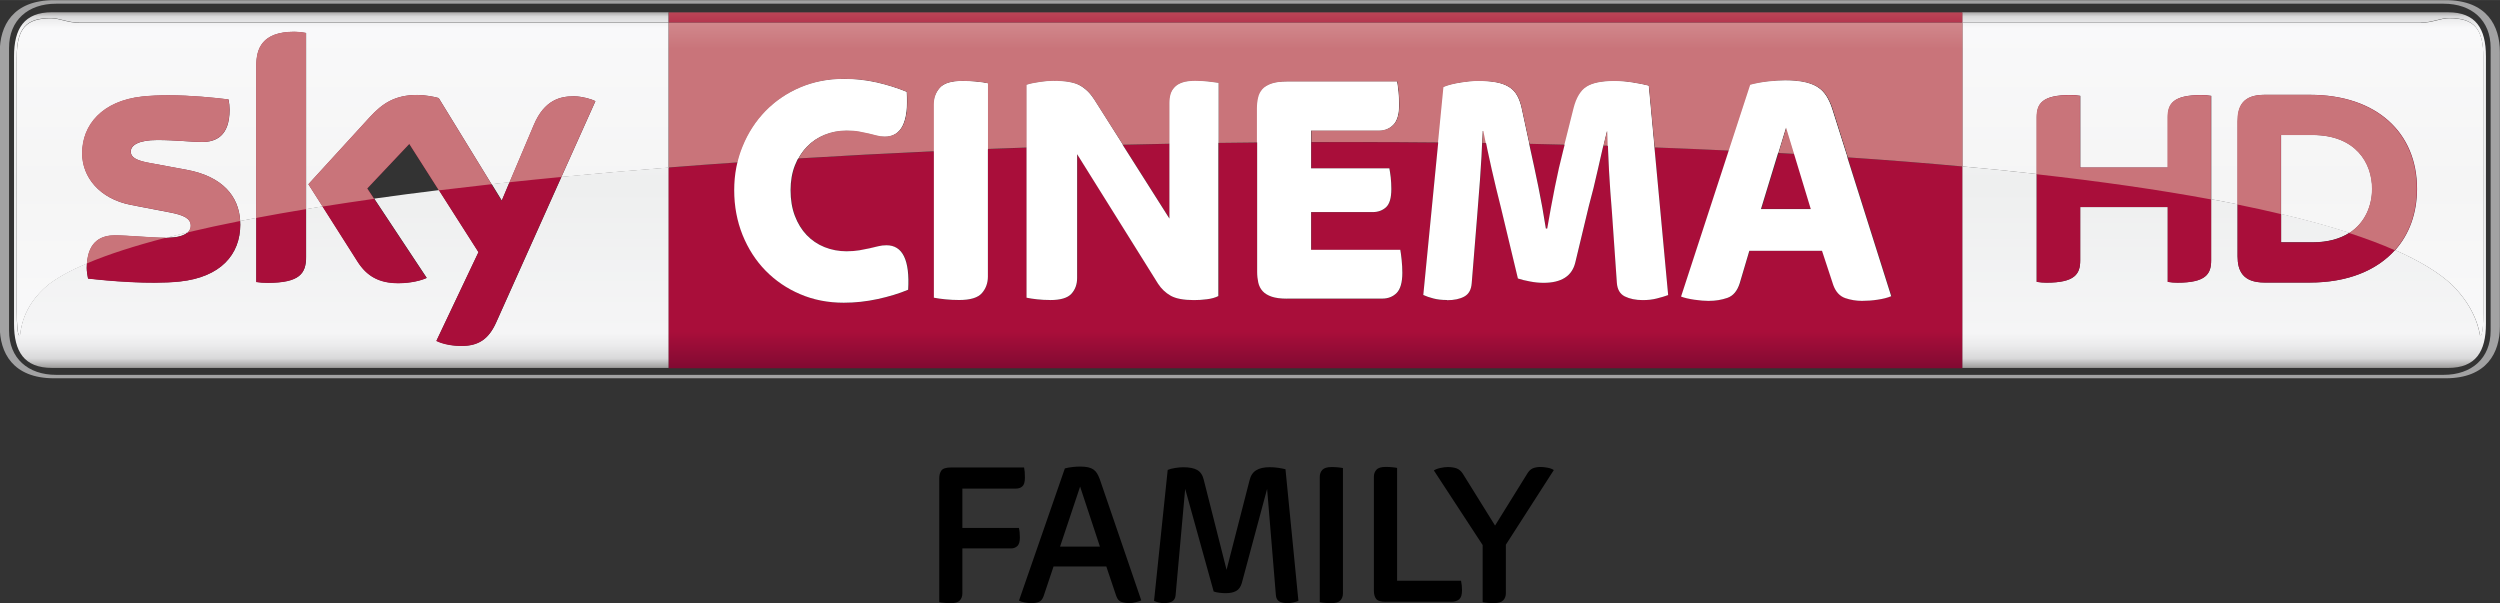 <?xml version="1.0" encoding="UTF-8"?>
<!-- Created with Inkscape (http://www.inkscape.org/) -->
<svg id="svg24730" width="15.594mm" height="3.763mm" version="1.1" viewBox="0 0 55.254 13.332" xmlns="http://www.w3.org/2000/svg" xmlns:cc="http://creativecommons.org/ns#" xmlns:dc="http://purl.org/dc/elements/1.1/" xmlns:rdf="http://www.w3.org/1999/02/22-rdf-syntax-ns#" xmlns:xlink="http://www.w3.org/1999/xlink">
 <rect x="0" y="0" width="55.254" height="13.332" fill="#333333" stroke="none"/>
 <defs id="defs24732">
  <linearGradient id="linearGradient15988" x2="1" gradientTransform="matrix(0 -6.395 6.395 0 170.82 344.69)" gradientUnits="userSpaceOnUse">
   <stop id="stop15990" stop-color="#b4b2b1" offset="0"/>
   <stop id="stop15992" stop-color="#e8e8e9" offset=".02"/>
   <stop id="stop15994" stop-color="#f9f9fa" offset=".052"/>
   <stop id="stop15996" stop-color="#f5f5f5" offset=".488"/>
   <stop id="stop15998" stop-color="#f9f9fa" offset=".895"/>
   <stop id="stop16000" stop-color="#f4f3f4" offset=".929"/>
   <stop id="stop16002" stop-color="#e8e8e9" offset=".964"/>
   <stop id="stop16004" stop-color="#b4b2b1" offset="1"/>
  </linearGradient>
  <linearGradient id="linearGradient15926" x2="1" gradientTransform="matrix(0 -7.861 7.861 0 338.59 450.98)" gradientUnits="userSpaceOnUse">
   <stop id="stop15928" stop-color="#af6773" offset="0"/>
   <stop id="stop15930" stop-color="#c9747a" offset=".104"/>
   <stop id="stop15932" stop-color="#c9747a" offset=".898"/>
   <stop id="stop15934" stop-color="#d49093" offset="1"/>
   <stop id="stop15936" stop-color="#d49093" offset="1"/>
  </linearGradient>
  <linearGradient id="linearGradient15828" x2="1" gradientTransform="matrix(0 -7.861 7.861 0 338.59 450.98)" gradientUnits="userSpaceOnUse">
   <stop id="stop15830" stop-color="#810a32" offset="0"/>
   <stop id="stop15832" stop-color="#a90e3a" offset=".104"/>
   <stop id="stop15834" stop-color="#a90e3a" offset=".898"/>
   <stop id="stop15836" stop-color="#b94556" offset="1"/>
   <stop id="stop15838" stop-color="#b94556" offset="1"/>
  </linearGradient>
  <linearGradient id="linearGradient15796" x2="1" gradientTransform="matrix(0 7.993 7.993 0 337.14 443.05)" gradientUnits="userSpaceOnUse">
   <stop id="stop15798" stop-color="#888685" offset="0"/>
   <stop id="stop15800" stop-color="#d9d9da" offset=".02"/>
   <stop id="stop15802" stop-color="#f5f5f6" offset=".052"/>
   <stop id="stop15804" stop-color="#eeefef" offset=".488"/>
   <stop id="stop15806" stop-color="#f5f5f6" offset=".895"/>
   <stop id="stop15808" stop-color="#ebebec" offset=".929"/>
   <stop id="stop15810" stop-color="#d9d9da" offset=".964"/>
   <stop id="stop15812" stop-color="#888685" offset="1"/>
  </linearGradient>
  <linearGradient id="linearGradient25525" x2="1" gradientTransform="matrix(0 7.993 7.993 0 337.14 443.05)" gradientUnits="userSpaceOnUse" xlink:href="#linearGradient15988"/>
 </defs>
 <g id="layer1" transform="translate(-309.52 -442.84)">
  <g id="g4421">
   <path id="path15782" d="m363.57 451.2c0.92 0 1.201-0.573 1.201-1.144v-6.069c0-0.571-0.281-1.144-1.201-1.144h-52.854c-0.92 0-1.201 0.573-1.201 1.144v6.069c0 0.571 0.281 1.144 1.201 1.144h52.854m-52.811-0.076c-0.62 0-1.039-0.366-1.039-0.975v-6.254c0-0.609 0.419-0.974 1.039-0.974h52.769c0.62 0 1.039 0.365 1.039 0.974v6.254c0 0.609-0.419 0.975-1.039 0.975h-52.769" fill="#a2a2a3"/>
   <path id="path15814" d="m310.67 443.11c-0.62 0-0.84 0.365-0.84 0.974v5.912c0 0.609 0.22 0.975 0.84 0.975h13.63v-4.431c-0.812 0.064-1.603 0.133-2.37 0.206l-1.444 3.221c-0.161 0.356-0.378 0.515-0.765 0.515h-0.033c-0.239-6e-3 -0.429-0.064-0.521-0.111l0.93-1.961-0.873-1.369c-0.491 0.061-0.97 0.122-1.433 0.188l1.161 1.751c-0.109 0.051-0.344 0.116-0.625 0.116-0.432 0-0.698-0.159-0.899-0.472l-0.777-1.225c-0.124 0.021-0.246 0.04-0.365 0.06v1.06c0 0.361-0.141 0.569-0.846 0.569-0.094 0-0.175-6e-3 -0.254-0.018v-1.417c-0.12 0.022-0.24 0.046-0.357 0.069 1e-3 0.025 2e-3 0.05 2e-3 0.075 0 0.672-0.44 1.165-1.333 1.262-0.177 0.019-0.379 0.026-0.583 0.026-0.544 0-1.125-0.054-1.449-0.091-0.015-0.072-0.029-0.163-0.029-0.234 0-0.035 1e-3 -0.069 4e-3 -0.101-0.359 0.152-0.646 0.31-0.856 0.471-0.591 0.49-0.606 1.026-0.626 1.136-0.051 0-0.07-0.234-0.07-0.583l1e-3 -5.58c0-0.646 0.21-0.865 0.757-0.865 0.186 0 0.371 0.1 0.618 0.1h13.032v-0.226h28.591v0.226h10.139c0.246 0 0.432-0.1 0.618-0.1 0.547 0 0.759 0.219 0.759 0.865l2e-3 5.58c0 0.349-0.021 0.583-0.072 0.583-0.019-0.11-0.091-0.609-0.624-1.136-0.295-0.275-0.72-0.53-1.256-0.766-0.406 0.453-1.05 0.719-1.881 0.719h-1.004c-0.48 0-0.595-0.26-0.595-0.58v-1.15c-0.191-0.037-0.385-0.076-0.584-0.113v1.355c0 0.299-0.12 0.49-0.743 0.49-0.075 0-0.141-5e-3 -0.216-0.016v-1.654h-1.935v1.18c0 0.299-0.12 0.49-0.743 0.49-0.075 0-0.141-5e-3 -0.219-0.016v-2.385c-0.532-0.06-1.084-0.116-1.646-0.168v4.455h10.735c0.62 0 0.84-0.366 0.84-0.975v-5.912c0-0.609-0.22-0.974-0.84-0.974h-52.956zm9.717 3.796 0.225 0.366 0.172-0.41c-0.133 0.015-0.266 0.029-0.398 0.044m39.55 1.288h0.694c0.347 0 0.616-0.081 0.818-0.211-0.455-0.147-0.961-0.287-1.511-0.417v0.629zm-46.744-0.102h0.024c0.242 0 0.383-0.051 0.455-0.12-0.165 0.04-0.324 0.079-0.479 0.12" fill="url(#linearGradient15796)"/>
   <path id="path15840" d="m324.3 443.34h28.592v-0.226h-28.592v0.226zm14.201 2.639v0.584h1.73c0.01 0.049 0.02 0.114 0.03 0.195 9e-3 0.081 0.015 0.169 0.015 0.261 0 0.198-0.04 0.333-0.119 0.403-0.079 0.071-0.176 0.107-0.295 0.107h-1.361v0.834h1.972c0.01 0.055 0.02 0.129 0.03 0.225 0.01 0.096 0.015 0.191 0.015 0.284 0 0.212-0.041 0.36-0.126 0.444-0.083 0.084-0.189 0.125-0.316 0.125h-2.112c-0.138 0-0.25-0.015-0.335-0.044-0.085-0.029-0.152-0.07-0.199-0.121-0.046-0.052-0.077-0.115-0.096-0.189-0.016-0.074-0.025-0.152-0.025-0.236v-2.862c-0.285 4e-3 -0.571 6e-3 -0.856 0.01v3.384c-0.069 0.034-0.152 0.058-0.251 0.07-0.098 0.013-0.194 0.019-0.287 0.019-0.23 0-0.403-0.033-0.515-0.096-0.114-0.064-0.206-0.152-0.28-0.265l-1.789-2.865v2.739c0 0.138-0.041 0.254-0.125 0.347-0.083 0.094-0.24 0.14-0.471 0.14-0.098 0-0.194-5e-3 -0.286-0.015-0.094-9e-3 -0.172-0.021-0.236-0.036v-3.317c-0.287 0.01-0.574 0.02-0.858 0.031v2.82c0 0.144-0.044 0.265-0.133 0.366s-0.256 0.151-0.501 0.151c-0.104 0-0.205-5e-3 -0.305-0.015-0.101-9e-3 -0.185-0.021-0.254-0.036v-3.236c-1.015 0.046-2.013 0.099-2.993 0.159-0.026 0.049-0.05 0.1-0.071 0.154-0.064 0.163-0.095 0.345-0.095 0.546 0 0.211 0.031 0.403 0.095 0.569 0.062 0.168 0.151 0.309 0.261 0.424 0.11 0.116 0.241 0.205 0.394 0.266 0.151 0.061 0.314 0.092 0.486 0.092 0.107 0 0.204-8e-3 0.286-0.022 0.085-0.015 0.159-0.029 0.225-0.044 0.066-0.016 0.129-0.03 0.189-0.045 0.058-0.015 0.12-0.021 0.182-0.021 0.359 0 0.519 0.326 0.48 0.981-0.203 0.084-0.427 0.152-0.675 0.206-0.246 0.054-0.496 0.081-0.746 0.081-0.349 0-0.671-0.062-0.965-0.188-0.294-0.126-0.55-0.3-0.765-0.521-0.216-0.221-0.386-0.485-0.509-0.79s-0.184-0.634-0.184-0.989c0-0.212 0.024-0.417 0.07-0.613-0.516 0.035-1.026 0.072-1.528 0.113v4.435h28.591v-4e-3 -4.455c-0.818-0.076-1.661-0.142-2.533-0.201l0.97 3.065c-0.084 0.034-0.184 0.06-0.302 0.077-0.117 0.018-0.233 0.026-0.345 0.026-0.129 0-0.253-0.021-0.372-0.062-0.12-0.043-0.207-0.136-0.261-0.285l-0.251-0.761h-1.605l-0.212 0.718c-0.054 0.171-0.145 0.28-0.273 0.325-0.128 0.044-0.263 0.066-0.405 0.066-0.094 0-0.2-9e-3 -0.32-0.026-0.121-0.018-0.22-0.04-0.299-0.07l1.054-3.224c-0.544-0.026-1.093-0.049-1.649-0.07l0.304 3.264c-0.069 0.025-0.151 0.05-0.246 0.075-0.096 0.024-0.2 0.036-0.312 0.036-0.158 0-0.29-0.028-0.399-0.081-0.107-0.055-0.166-0.155-0.176-0.302l-0.11-1.595c-0.025-0.28-0.045-0.574-0.064-0.881-0.01-0.19-0.018-0.371-0.025-0.55-0.034-1e-3 -0.066-1e-3 -0.101-1e-3 -0.037 0.16-0.077 0.33-0.116 0.506-0.065 0.299-0.133 0.573-0.201 0.823l-0.302 1.256c-0.074 0.295-0.307 0.443-0.7 0.443-0.098 0-0.199-0.01-0.301-0.03-0.104-0.019-0.191-0.041-0.265-0.066l-0.375-1.565c-0.075-0.29-0.144-0.576-0.206-0.856-0.044-0.19-0.085-0.379-0.124-0.569-0.03-1e-3 -0.056-1e-3 -0.086-1e-3 -0.014 0.289-0.03 0.559-0.048 0.81-0.025 0.328-0.048 0.61-0.066 0.846l-0.119 1.439c-0.01 0.142-0.064 0.24-0.161 0.295-0.099 0.054-0.226 0.081-0.383 0.081-0.114 0-0.214-0.011-0.299-0.034-0.086-0.022-0.161-0.048-0.225-0.077l0.33-3.373c-0.639-6e-3 -1.281-9e-3 -1.926-9e-3 -0.294 0-0.589 0-0.882 1e-3m4.849 0.177c0.055 0.246 0.113 0.517 0.174 0.815 0.062 0.297 0.117 0.605 0.165 0.919h0.03c0.054-0.314 0.11-0.62 0.17-0.915 0.058-0.295 0.119-0.566 0.182-0.812l0.033-0.128c-0.26-7e-3 -0.521-0.013-0.782-0.019l0.029 0.14zm-9.014-0.117 1.034 1.63v-1.653c-0.346 6e-3 -0.69 0.014-1.034 0.022m14.114 1.415h1.101l-0.369-1.212c-0.119-6e-3 -0.236-0.013-0.355-0.02l-0.378 1.232z" fill="url(#linearGradient15828)"/>
   <path id="path15852" d="m328.17 449.53c-0.349 0-0.67-0.062-0.965-0.189-0.294-0.125-0.549-0.299-0.765-0.52s-0.385-0.484-0.509-0.79c-0.122-0.305-0.184-0.634-0.184-0.989 0-0.344 0.061-0.666 0.184-0.966 0.124-0.3 0.292-0.561 0.509-0.782s0.471-0.395 0.765-0.521c0.295-0.125 0.616-0.188 0.965-0.188 0.25 0 0.494 0.028 0.729 0.081 0.236 0.054 0.454 0.122 0.655 0.206 0.045 0.655-0.115 0.983-0.479 0.983-0.064 0-0.122-7e-3 -0.176-0.022-0.054-0.015-0.113-0.03-0.176-0.045-0.064-0.014-0.135-0.029-0.214-0.044-0.079-0.015-0.172-0.022-0.28-0.022-0.171 0-0.334 0.031-0.486 0.092-0.151 0.061-0.282 0.15-0.394 0.266-0.11 0.115-0.198 0.254-0.261 0.416-0.064 0.163-0.095 0.345-0.095 0.546 0 0.212 0.031 0.401 0.095 0.569s0.151 0.309 0.261 0.424c0.111 0.116 0.242 0.205 0.394 0.266 0.152 0.061 0.315 0.092 0.486 0.092 0.107 0 0.204-8e-3 0.287-0.022 0.084-0.015 0.158-0.03 0.224-0.044 0.066-0.015 0.129-0.03 0.189-0.045 0.059-0.015 0.12-0.022 0.184-0.022 0.357 0 0.517 0.328 0.479 0.983-0.201 0.084-0.426 0.152-0.674 0.206-0.249 0.054-0.497 0.081-0.748 0.081" fill="#fff"/>
   <path id="path15856" d="m330.72 449.47c-0.102 0-0.205-5e-3 -0.305-0.015-0.101-0.01-0.186-0.022-0.255-0.036v-4.274c0-0.142 0.045-0.265 0.133-0.365 0.089-0.101 0.256-0.152 0.501-0.152 0.102 0 0.205 5e-3 0.305 0.015 0.101 0.01 0.186 0.022 0.255 0.037v4.274c0 0.142-0.045 0.264-0.133 0.365-0.089 0.101-0.256 0.151-0.501 0.151" fill="#fff"/>
   <path id="path15860" d="m332.73 449.47c-0.099 0-0.194-5e-3 -0.287-0.015-0.092-0.01-0.171-0.022-0.235-0.036v-4.702c0.074-0.024 0.169-0.045 0.287-0.062 0.117-0.018 0.217-0.026 0.301-0.026 0.27 0 0.466 0.035 0.589 0.104 0.122 0.069 0.226 0.17 0.31 0.302l1.671 2.635v-2.569c0-0.064 7e-3 -0.124 0.025-0.18 0.018-0.056 0.046-0.107 0.089-0.151 0.041-0.045 0.099-0.079 0.172-0.104 0.074-0.025 0.168-0.037 0.28-0.037 0.099 0 0.193 5e-3 0.284 0.015 0.09 0.01 0.168 0.02 0.231 0.03v4.709c-0.069 0.035-0.151 0.058-0.25 0.07-0.099 0.013-0.194 0.019-0.287 0.019-0.23 0-0.403-0.033-0.515-0.096-0.113-0.064-0.206-0.152-0.28-0.265l-1.789-2.864v2.737c0 0.139-0.041 0.254-0.125 0.347-0.084 0.094-0.241 0.14-0.471 0.14" fill="#fff"/>
   <path id="path15864" d="m337.96 449.44c-0.138 0-0.249-0.015-0.335-0.044-0.086-0.03-0.152-0.07-0.199-0.122-0.046-0.051-0.079-0.114-0.096-0.188-0.016-0.074-0.025-0.152-0.025-0.236v-3.618c0-0.084 9e-3 -0.163 0.025-0.236 0.018-0.074 0.05-0.136 0.096-0.188 0.046-0.052 0.113-0.092 0.199-0.122 0.086-0.029 0.198-0.044 0.335-0.044h2.436c0.01 0.054 0.02 0.128 0.03 0.221 0.01 0.094 0.015 0.19 0.015 0.287 0 0.207-0.043 0.354-0.125 0.44-0.084 0.086-0.189 0.129-0.318 0.129h-1.501v0.841h1.73c0.01 0.05 0.02 0.115 0.03 0.196 9e-3 0.081 0.014 0.169 0.014 0.261 0 0.198-0.039 0.331-0.117 0.403-0.079 0.071-0.176 0.107-0.294 0.107h-1.363v0.834h1.972c0.01 0.054 0.02 0.129 0.03 0.225 0.01 0.096 0.015 0.191 0.015 0.284 0 0.212-0.043 0.36-0.125 0.444-0.084 0.084-0.19 0.125-0.318 0.125h-2.112" fill="#fff"/>
   <path id="path15868" d="m341.5 449.47c-0.113 0-0.212-0.011-0.299-0.034-0.085-0.021-0.16-0.048-0.224-0.077l0.45-4.598c0.092-0.04 0.216-0.071 0.367-0.096 0.152-0.025 0.282-0.037 0.39-0.037 0.152 0 0.284 0.01 0.394 0.03 0.111 0.02 0.205 0.052 0.284 0.1 0.079 0.046 0.141 0.111 0.188 0.195 0.046 0.084 0.083 0.188 0.106 0.31l0.191 0.894c0.055 0.246 0.113 0.517 0.174 0.815 0.061 0.297 0.116 0.605 0.165 0.919h0.03c0.054-0.314 0.11-0.62 0.169-0.915 0.059-0.295 0.12-0.565 0.184-0.811l0.235-0.938c0.059-0.231 0.154-0.389 0.284-0.472 0.13-0.084 0.331-0.126 0.606-0.126 0.138 0 0.275 0.011 0.415 0.034s0.256 0.046 0.35 0.07l0.43 4.628c-0.069 0.025-0.151 0.05-0.246 0.074-0.096 0.025-0.201 0.037-0.314 0.037-0.156 0-0.29-0.028-0.398-0.081-0.107-0.054-0.166-0.155-0.176-0.302l-0.111-1.594c-0.024-0.281-0.045-0.575-0.062-0.882-0.016-0.307-0.028-0.599-0.033-0.875h-0.015c-0.064 0.256-0.129 0.532-0.195 0.83-0.066 0.299-0.134 0.573-0.203 0.824l-0.301 1.255c-0.074 0.295-0.307 0.443-0.7 0.443-0.099 0-0.199-0.01-0.301-0.03-0.104-0.019-0.193-0.041-0.266-0.066l-0.375-1.565c-0.074-0.29-0.142-0.575-0.206-0.856-0.064-0.28-0.122-0.56-0.176-0.841h-0.022c-0.015 0.394-0.034 0.755-0.059 1.081-0.025 0.328-0.046 0.61-0.066 0.845l-0.117 1.44c-0.01 0.142-0.064 0.241-0.163 0.295-0.098 0.054-0.225 0.081-0.383 0.081" fill="#fff"/>
   <path id="path15872" d="m348.44 447.46h1.101l-0.549-1.809-0.552 1.809m-1.149 2.03c-0.092 0-0.2-9e-3 -0.32-0.026-0.12-0.018-0.22-0.04-0.297-0.07l1.528-4.68c0.133-0.034 0.266-0.059 0.403-0.074 0.135-0.014 0.259-0.021 0.372-0.021 0.163 0 0.301 0.013 0.416 0.036 0.116 0.025 0.214 0.062 0.292 0.111 0.079 0.049 0.144 0.114 0.195 0.195 0.052 0.081 0.095 0.176 0.13 0.285l1.309 4.14c-0.084 0.035-0.184 0.06-0.301 0.077-0.119 0.018-0.234 0.026-0.346 0.026-0.128 0-0.253-0.021-0.372-0.062-0.12-0.043-0.207-0.138-0.261-0.285l-0.25-0.76h-1.606l-0.212 0.716c-0.054 0.172-0.145 0.28-0.273 0.325-0.128 0.044-0.263 0.066-0.405 0.066" fill="#fff"/>
   <path id="path15876" d="m357.43 446.54v-1.11c0-0.301 0.12-0.492 0.741-0.492 0.076 0 0.142 5e-3 0.219 0.018v3.641c0 0.3-0.12 0.491-0.743 0.491-0.076 0-0.141-6e-3 -0.217-0.018v-1.654h-1.934v1.18c0 0.3-0.121 0.491-0.744 0.491-0.075 0-0.14-6e-3 -0.217-0.018v-3.64c0-0.301 0.12-0.492 0.743-0.492 0.076 0 0.141 5e-3 0.219 0.018v1.585h1.934m5.508 0.468c0-1.238-0.891-2.076-2.365-2.076h-1.004c-0.481 0-0.596 0.254-0.596 0.586v2.987c0 0.319 0.115 0.579 0.596 0.579h1.004c1.474 0 2.365-0.839 2.365-2.076m-3.004 1.188v-2.375h0.695c0.965 0 1.32 0.625 1.32 1.188 0 0.564-0.355 1.188-1.32 1.188h-0.695" fill="#a90e3a"/>
   <path id="path15880" d="m314.83 447.8c0 0.672-0.44 1.165-1.334 1.262-0.647 0.069-1.585-0.013-2.03-0.064-0.016-0.074-0.029-0.164-0.029-0.235 0-0.589 0.318-0.723 0.616-0.723 0.31 0 0.797 0.054 1.16 0.054 0.399 0 0.521-0.136 0.521-0.265 0-0.169-0.161-0.239-0.471-0.299l-0.848-0.163c-0.705-0.135-1.083-0.624-1.083-1.141 0-0.63 0.446-1.156 1.323-1.254 0.662-0.071 1.469 0.01 1.911 0.064 0.016 0.076 0.025 0.147 0.025 0.228 0 0.586-0.31 0.713-0.608 0.713-0.23 0-0.585-0.043-0.991-0.043-0.414 0-0.585 0.115-0.585 0.254 0 0.146 0.164 0.207 0.422 0.253l0.81 0.151c0.833 0.152 1.189 0.626 1.189 1.208m1.454 0.723c0 0.361-0.141 0.569-0.846 0.569-0.092 0-0.175-6e-3 -0.253-0.018v-4.789c0-0.364 0.124-0.744 0.835-0.744 0.09 0 0.18 0.01 0.264 0.028v4.954m2.881 1.853c0.092 0.048 0.281 0.105 0.521 0.111 0.409 9e-3 0.631-0.149 0.797-0.515l2.195-4.897c-0.09-0.049-0.291-0.102-0.455-0.106-0.282-5e-3 -0.661 0.052-0.904 0.63l-0.711 1.679-1.394-2.271c-0.09-0.028-0.31-0.068-0.471-0.068-0.491 0-0.766 0.181-1.052 0.491l-1.355 1.482 1.09 1.716c0.201 0.312 0.468 0.472 0.899 0.472 0.282 0 0.516-0.064 0.625-0.116l-1.312-1.98 0.93-0.985 1.528 2.395-0.93 1.961" fill="#a90e3a"/>
   <path id="path15912" d="m363.03 443.34h-10.139v3.178c0.562 0.051 1.114 0.107 1.646 0.168v-1.256c0-0.3 0.12-0.491 0.743-0.491 0.076 0 0.141 5e-3 0.219 0.018v1.585h1.935v-1.111c0-0.3 0.119-0.491 0.74-0.491 0.077 0 0.142 5e-3 0.219 0.018v2.286c0.199 0.036 0.393 0.075 0.584 0.113v-1.836c0-0.334 0.115-0.586 0.595-0.586h1.004c1.474 0 2.365 0.839 2.365 2.075 0 0.541-0.17 1.006-0.484 1.359 0.536 0.236 0.961 0.491 1.256 0.766 0.532 0.527 0.605 1.026 0.624 1.136 0.051 0 0.072-0.234 0.072-0.583l-2e-3 -5.58c0-0.646-0.211-0.865-0.759-0.865-0.185 0-0.371 0.1-0.618 0.1m-53.138 0.765-1e-3 5.58c0 0.349 0.019 0.583 0.07 0.583 0.02-0.11 0.035-0.646 0.626-1.136 0.21-0.161 0.497-0.319 0.856-0.471 0.034-0.504 0.333-0.621 0.613-0.621 0.302 0 0.777 0.051 1.137 0.054 0.155-0.041 0.314-0.08 0.479-0.12 0.046-0.044 0.065-0.094 0.065-0.145 0-0.169-0.161-0.239-0.471-0.299l-0.846-0.163c-0.706-0.136-1.083-0.623-1.083-1.141 0-0.629 0.445-1.156 1.321-1.254 0.186-0.02 0.384-0.028 0.583-0.028 0.505 0 1.011 0.052 1.33 0.091 0.015 0.076 0.024 0.147 0.024 0.226 0 0.588-0.309 0.714-0.608 0.714-0.229 0-0.585-0.043-0.991-0.043-0.414 0-0.585 0.115-0.585 0.254 0 0.146 0.164 0.207 0.422 0.254l0.81 0.149c0.796 0.147 1.157 0.586 1.186 1.134 0.117-0.022 0.237-0.046 0.357-0.069v-3.373c0-0.362 0.124-0.741 0.836-0.741 0.089 0 0.179 9e-3 0.264 0.026v3.894c0.119-0.02 0.241-0.039 0.365-0.06l-0.314-0.491 1.356-1.482c0.285-0.31 0.561-0.491 1.051-0.491 0.163 0 0.381 0.04 0.472 0.068l1.169 1.905c0.131-0.015 0.265-0.029 0.398-0.044l0.537-1.268c0.235-0.559 0.595-0.631 0.874-0.631h0.03c0.164 4e-3 0.365 0.059 0.456 0.106l-0.752 1.676c0.767-0.074 1.558-0.142 2.37-0.206v-3.201h-13.032c-0.246 0-0.431-0.1-0.618-0.1-0.547 0-0.757 0.219-0.757 0.865m50.045 1.714v1.748c0.55 0.13 1.056 0.27 1.511 0.417 0.357-0.23 0.502-0.616 0.502-0.978 0-0.561-0.354-1.188-1.32-1.188h-0.694z" fill="url(#linearGradient25525)"/>
   <path id="path15938" d="m324.3 443.34v3.201c0.501-0.04 1.011-0.077 1.528-0.113 0.029-0.122 0.068-0.24 0.114-0.354 0.122-0.3 0.292-0.561 0.509-0.782 0.215-0.223 0.471-0.395 0.765-0.52 0.294-0.126 0.616-0.189 0.965-0.189 0.25 0 0.492 0.026 0.729 0.08 0.235 0.056 0.454 0.124 0.655 0.207 0.044 0.655-0.115 0.983-0.479 0.983-0.064 0-0.122-7e-3 -0.176-0.022-0.054-0.015-0.114-0.03-0.176-0.044-0.065-0.015-0.136-0.031-0.214-0.045-0.079-0.015-0.172-0.021-0.28-0.021-0.172 0-0.335 0.03-0.486 0.091-0.152 0.061-0.284 0.15-0.394 0.266-0.074 0.076-0.138 0.164-0.19 0.263 0.98-0.06 1.978-0.113 2.993-0.159v-1.038c0-0.142 0.044-0.265 0.133-0.366 0.087-0.1 0.254-0.15 0.501-0.15 0.101 0 0.204 4e-3 0.304 0.014 0.101 0.01 0.186 0.021 0.255 0.037v1.452c0.284-0.011 0.57-0.021 0.858-0.031v-1.385c0.074-0.024 0.169-0.045 0.287-0.062 0.117-0.018 0.219-0.025 0.301-0.025 0.27 0 0.466 0.034 0.589 0.102s0.226 0.169 0.309 0.304l0.639 1.004c0.344-9e-3 0.688-0.016 1.034-0.022v-0.915c0-0.065 7e-3 -0.125 0.026-0.181 0.016-0.056 0.045-0.107 0.087-0.152 0.041-0.044 0.1-0.079 0.172-0.104 0.074-0.022 0.166-0.035 0.28-0.035 0.099 0 0.193 4e-3 0.284 0.014 0.09 0.01 0.168 0.02 0.233 0.03v1.325c0.285-4e-3 0.571-6e-3 0.856-0.01v-0.754c0-0.085 9e-3 -0.164 0.025-0.236 0.019-0.075 0.05-0.138 0.096-0.189 0.046-0.052 0.114-0.092 0.199-0.121 0.085-0.03 0.198-0.045 0.335-0.045h2.438c0.01 0.055 0.019 0.129 0.029 0.223 0.01 0.092 0.015 0.189 0.015 0.286 0 0.207-0.043 0.354-0.125 0.44-0.084 0.085-0.189 0.13-0.316 0.13h-1.502v0.258c0.294-1e-3 0.589-1e-3 0.882-1e-3 0.645 0 1.288 2e-3 1.926 9e-3l0.12-1.225c0.094-0.04 0.216-0.072 0.367-0.098 0.152-0.022 0.282-0.035 0.391-0.035 0.151 0 0.282 9e-3 0.394 0.029 0.11 0.019 0.204 0.052 0.282 0.099 0.079 0.048 0.141 0.113 0.188 0.196 0.048 0.084 0.083 0.188 0.106 0.31l0.163 0.754c0.261 6e-3 0.522 0.011 0.782 0.019l0.203-0.809c0.059-0.233 0.154-0.389 0.284-0.472 0.13-0.084 0.333-0.125 0.606-0.125 0.138 0 0.276 0.01 0.415 0.033 0.14 0.022 0.258 0.046 0.349 0.07l0.128 1.364c0.556 0.021 1.105 0.044 1.649 0.07l0.474-1.455c0.134-0.035 0.268-0.06 0.404-0.075 0.135-0.015 0.259-0.022 0.371-0.022 0.163 0 0.302 0.013 0.417 0.037 0.116 0.025 0.212 0.061 0.291 0.111 0.08 0.05 0.145 0.114 0.196 0.196 0.051 0.08 0.095 0.175 0.13 0.282l0.339 1.076c0.871 0.059 1.715 0.125 2.533 0.201v-3.178h-28.591zm24.528 2.881c0.119 7e-3 0.236 0.014 0.355 0.02l-0.18-0.595-0.175 0.575zm-6.536-0.494c-4e-3 0.092-7e-3 0.182-0.011 0.271 0.03 0 0.056 0 0.086 1e-3 -0.019-0.091-0.036-0.181-0.052-0.273h-0.022zm2.745 7e-3c-0.025 0.104-0.051 0.211-0.079 0.324 0.035 0 0.068 0 0.101 1e-3 -2e-3 -0.11-5e-3 -0.219-7e-3 -0.325h-0.015z" fill="url(#linearGradient15926)"/>
   <path id="path15950" d="m325.82 446.43c0.029-0.121 0.066-0.239 0.114-0.354 0.122-0.3 0.292-0.561 0.507-0.782 0.216-0.221 0.471-0.395 0.766-0.52s0.616-0.188 0.965-0.188c0.25 0 0.492 0.026 0.729 0.08 0.235 0.055 0.454 0.124 0.655 0.207 0.044 0.654-0.116 0.981-0.479 0.981-0.064 0-0.122-7e-3 -0.176-0.022-0.055-0.014-0.114-0.029-0.177-0.044-0.064-0.015-0.135-0.03-0.214-0.044-0.077-0.015-0.171-0.022-0.279-0.022-0.172 0-0.334 0.03-0.486 0.092-0.152 0.061-0.284 0.15-0.394 0.265-0.074 0.077-0.138 0.165-0.19 0.263-0.451 0.028-0.9 0.058-1.341 0.087" fill="#fff"/>
   <path id="path15954" d="m330.16 446.19v-1.039c0-0.142 0.044-0.264 0.133-0.365 0.089-0.1 0.255-0.151 0.501-0.151 0.102 0 0.204 5e-3 0.305 0.015 0.1 0.01 0.185 0.022 0.254 0.036v1.454c-0.399 0.015-0.797 0.033-1.192 0.05" fill="#fff"/>
   <path id="path15958" d="m332.21 446.1v-1.385c0.074-0.025 0.169-0.045 0.287-0.062 0.117-0.018 0.217-0.026 0.301-0.026 0.27 0 0.466 0.035 0.589 0.104 0.122 0.069 0.226 0.17 0.31 0.302l0.637 1.005c-0.711 0.018-1.423 0.037-2.125 0.062m3.159-0.085v-0.916c0-0.064 9e-3 -0.124 0.025-0.18 0.018-0.058 0.048-0.107 0.089-0.151 0.041-0.045 0.1-0.079 0.172-0.104 0.074-0.025 0.168-0.037 0.28-0.037 0.099 0 0.193 5e-3 0.284 0.015 0.091 0.01 0.168 0.02 0.233 0.03v1.325c-0.362 5e-3 -0.721 0.011-1.083 0.019" fill="#fff"/>
   <path id="path15962" d="m337.3 445.99v-0.754c0-0.084 9e-3 -0.163 0.026-0.236 0.016-0.074 0.049-0.138 0.095-0.189 0.046-0.051 0.113-0.092 0.199-0.121 0.086-0.03 0.198-0.045 0.335-0.045h2.438c0.01 0.055 0.019 0.129 0.029 0.221 0.01 0.094 0.015 0.19 0.015 0.289 0 0.206-0.041 0.352-0.125 0.439-0.084 0.086-0.189 0.129-0.316 0.129h-1.502v0.259c-0.396 1e-3 -0.795 5e-3 -1.192 9e-3" fill="#fff"/>
   <path id="path15966" d="m346.08 446.1c-0.341-0.013-0.682-0.024-1.028-0.035-4e-3 -0.11-7e-3 -0.219-9e-3 -0.325h-0.015c-0.026 0.104-0.052 0.211-0.079 0.323-0.282-9e-3 -0.569-0.016-0.854-0.024l0.203-0.809c0.059-0.231 0.154-0.389 0.284-0.472 0.13-0.083 0.331-0.125 0.606-0.125 0.138 0 0.275 0.011 0.415 0.034 0.14 0.021 0.256 0.045 0.35 0.07l0.126 1.364m-2.766-0.079c-0.318-6e-3 -0.636-0.013-0.955-0.018-0.019-0.09-0.036-0.181-0.054-0.271h-0.022c-4e-3 0.091-7e-3 0.182-0.011 0.27-0.321-5e-3 -0.645-9e-3 -0.969-0.011l0.12-1.226c0.092-0.039 0.216-0.071 0.367-0.095 0.152-0.025 0.282-0.037 0.39-0.037 0.152 0 0.284 0.01 0.394 0.03 0.111 0.019 0.205 0.052 0.284 0.099 0.079 0.048 0.141 0.113 0.188 0.196 0.046 0.084 0.083 0.188 0.106 0.31l0.163 0.754" fill="#fff"/>
   <path id="path15970" d="m350.35 446.32c-0.388-0.026-0.78-0.051-1.176-0.074l-0.181-0.595-0.175 0.574c-0.36-0.02-0.725-0.039-1.091-0.056l0.475-1.455c0.133-0.035 0.268-0.059 0.403-0.074s0.26-0.022 0.372-0.022c0.163 0 0.301 0.013 0.417 0.037 0.115 0.024 0.212 0.061 0.291 0.11 0.079 0.05 0.144 0.115 0.196 0.196 0.051 0.081 0.094 0.175 0.129 0.284l0.34 1.075" fill="#fff"/>
   <path id="path15974" d="m362.45 448.37c-0.301-0.133-0.637-0.259-1.008-0.38 0.357-0.231 0.502-0.616 0.502-0.978 0-0.561-0.354-1.188-1.32-1.188h-0.694v1.746c-0.307-0.074-0.627-0.144-0.961-0.211v-1.837c0-0.333 0.115-0.586 0.596-0.586h1.002c1.475 0 2.366 0.84 2.366 2.076 0 0.541-0.17 1.006-0.485 1.357m-4.064-1.123c-1.156-0.214-2.45-0.399-3.854-0.556v-1.256c0-0.3 0.12-0.491 0.741-0.491 0.077 0 0.142 5e-3 0.219 0.016v1.585h1.935v-1.11c0-0.3 0.12-0.491 0.74-0.491 0.077 0 0.142 5e-3 0.219 0.016v2.288" fill="#c9747a"/>
   <path id="path16006" d="m317.64 447 0.151 0.229c0.463-0.065 0.941-0.126 1.433-0.188l-0.654-1.028-0.93 0.986z" fill="url(#linearGradient25525)"/>
   <path id="path16018" d="m311.44 448.66c0.035-0.502 0.333-0.621 0.613-0.621 0.304 0 0.777 0.051 1.137 0.054-0.693 0.179-1.282 0.369-1.75 0.568m2.229-0.686c0.046-0.045 0.065-0.096 0.065-0.146 0-0.169-0.161-0.239-0.47-0.299l-0.848-0.163c-0.706-0.135-1.083-0.624-1.083-1.141 0-0.63 0.445-1.156 1.321-1.254 0.188-0.02 0.385-0.028 0.583-0.028 0.505 0 1.011 0.052 1.33 0.091 0.016 0.076 0.024 0.147 0.024 0.228 0 0.586-0.309 0.713-0.608 0.713-0.229 0-0.585-0.043-0.991-0.043-0.412 0-0.585 0.115-0.585 0.254 0 0.146 0.164 0.207 0.422 0.253l0.81 0.151c0.796 0.146 1.157 0.585 1.188 1.133-0.409 0.081-0.796 0.165-1.159 0.251m1.515-0.32v-3.371c0-0.364 0.124-0.744 0.836-0.744 0.089 0 0.18 0.01 0.264 0.028v3.894c-0.381 0.062-0.748 0.128-1.1 0.194m1.464-0.253-0.311-0.492 1.355-1.482c0.285-0.31 0.561-0.491 1.052-0.491 0.161 0 0.381 0.04 0.471 0.068l1.169 1.905c-0.396 0.044-0.782 0.089-1.163 0.135l-0.654-1.026-0.93 0.985 0.151 0.229c-0.391 0.055-0.772 0.113-1.141 0.171m4.135-0.537 0.537-1.269c0.234-0.556 0.594-0.63 0.873-0.63h0.03c0.165 4e-3 0.365 0.058 0.456 0.106l-0.752 1.676c-0.388 0.037-0.769 0.076-1.144 0.116" fill="#c9747a"/>
  </g>
  <g id="g4445">
   <path id="path16022" d="m330.53 456.17c-0.049 0-0.096-2e-3 -0.144-7e-3 -0.048-4e-3 -0.084-9e-3 -0.107-0.015v-2.739c0-0.07 0.016-0.128 0.048-0.172 0.033-0.044 0.105-0.066 0.217-0.066h1.61c5e-3 0.025 0.01 0.058 0.014 0.099 2e-3 0.041 4e-3 0.084 4e-3 0.126 0 0.098-0.019 0.161-0.058 0.194-0.037 0.033-0.085 0.048-0.144 0.048h-1.18v0.87h1.249c0.015 0.054 0.022 0.126 0.022 0.214 0 0.089-0.019 0.151-0.056 0.186-0.039 0.035-0.084 0.052-0.135 0.052h-1.08v0.996c0 0.061-0.019 0.113-0.056 0.154-0.039 0.041-0.106 0.061-0.204 0.061"/>
   <path id="path16026" d="m332.95 454.92h0.88l-0.438-1.326-0.443 1.326zm-0.639 1.249c-0.043 0-0.091-5e-3 -0.144-0.014-0.054-0.01-0.096-0.024-0.126-0.041l1.014-2.922c0.058-0.015 0.115-0.025 0.171-0.031 0.056-6e-3 0.11-0.01 0.163-0.01 0.072 0 0.133 6e-3 0.18 0.016 0.048 0.011 0.087 0.028 0.119 0.05 0.033 0.024 0.059 0.052 0.08 0.087s0.041 0.079 0.06 0.13l0.916 2.675c-0.036 0.015-0.079 0.029-0.126 0.041-0.048 0.013-0.09 0.019-0.13 0.019-0.07 0-0.131-9e-3 -0.182-0.026-0.052-0.016-0.09-0.06-0.115-0.13l-0.22-0.654h-1.166l-0.219 0.654c-0.024 0.068-0.059 0.11-0.105 0.129-0.045 0.018-0.102 0.028-0.169 0.028"/>
   <path id="path16030" d="m335.26 456.17c-0.052 0-0.096-5e-3 -0.135-0.016-0.039-0.01-0.071-0.021-0.099-0.034l0.302-2.895c0.043-0.018 0.099-0.033 0.166-0.043 0.069-0.011 0.128-0.016 0.176-0.016 0.136 0 0.24 0.02 0.311 0.061 0.072 0.041 0.12 0.114 0.144 0.217l0.504 1.989 0.507-1.975c0.024-0.104 0.072-0.179 0.146-0.224 0.072-0.046 0.172-0.069 0.301-0.069 0.061 0 0.124 4e-3 0.188 0.014 0.064 9e-3 0.116 0.02 0.16 0.031l0.286 2.909c-0.031 0.013-0.066 0.024-0.107 0.034-0.041 0.011-0.087 0.016-0.14 0.016-0.07 0-0.128-0.013-0.174-0.036-0.045-0.025-0.071-0.07-0.077-0.138l-0.194-2.35-0.559 2.08c-0.025 0.085-0.066 0.144-0.126 0.176-0.059 0.033-0.135 0.048-0.226 0.048-0.046 0-0.094-2e-3 -0.144-9e-3 -0.05-6e-3 -0.092-0.015-0.126-0.028l-0.63-2.268-0.212 2.355c-6e-3 0.064-0.033 0.107-0.077 0.133-0.046 0.024-0.101 0.036-0.165 0.036"/>
   <path id="path16034" d="m338.94 456.17c-0.049 0-0.096-2e-3 -0.144-7e-3 -0.048-4e-3 -0.084-9e-3 -0.107-0.015v-2.771c0-0.061 0.019-0.113 0.058-0.154 0.037-0.04 0.105-0.061 0.203-0.061 0.049 0 0.098 2e-3 0.145 7e-3 0.046 4e-3 0.083 0.01 0.106 0.015v2.771c0 0.061-0.019 0.113-0.056 0.154-0.039 0.041-0.106 0.061-0.204 0.061"/>
   <path id="path16038" d="m340.15 456.14c-0.113 0-0.185-0.022-0.217-0.066-0.031-0.044-0.048-0.101-0.048-0.171v-2.529c0-0.061 0.019-0.113 0.058-0.154 0.037-0.041 0.105-0.061 0.203-0.061 0.049 0 0.098 2e-3 0.145 7e-3 0.046 4e-3 0.083 0.01 0.107 0.015v2.493h1.413c6e-3 0.034 0.011 0.068 0.016 0.102 4e-3 0.035 6e-3 0.071 6e-3 0.107 0 0.098-0.02 0.165-0.061 0.201-0.041 0.036-0.099 0.055-0.171 0.055h-1.45z"/>
   <path id="path16042" d="m342.54 456.17c-0.049 0-0.096-2e-3 -0.144-7e-3 -0.048-4e-3 -0.084-9e-3 -0.107-0.015v-1.262l-1.079-1.65c0.043-0.025 0.092-0.044 0.15-0.055 0.059-0.013 0.11-0.019 0.156-0.019 0.079 0 0.145 0.01 0.199 0.03 0.052 0.02 0.098 0.059 0.135 0.116l0.713 1.147 0.709-1.143c0.034-0.058 0.074-0.098 0.119-0.119 0.046-0.021 0.106-0.033 0.179-0.033 0.043 0 0.092 5e-3 0.151 0.016 0.058 0.01 0.105 0.028 0.141 0.052l-1.06 1.65v1.075c0 0.061-0.02 0.113-0.058 0.154-0.039 0.041-0.106 0.061-0.204 0.061"/>
  </g>
 </g>
</svg>
